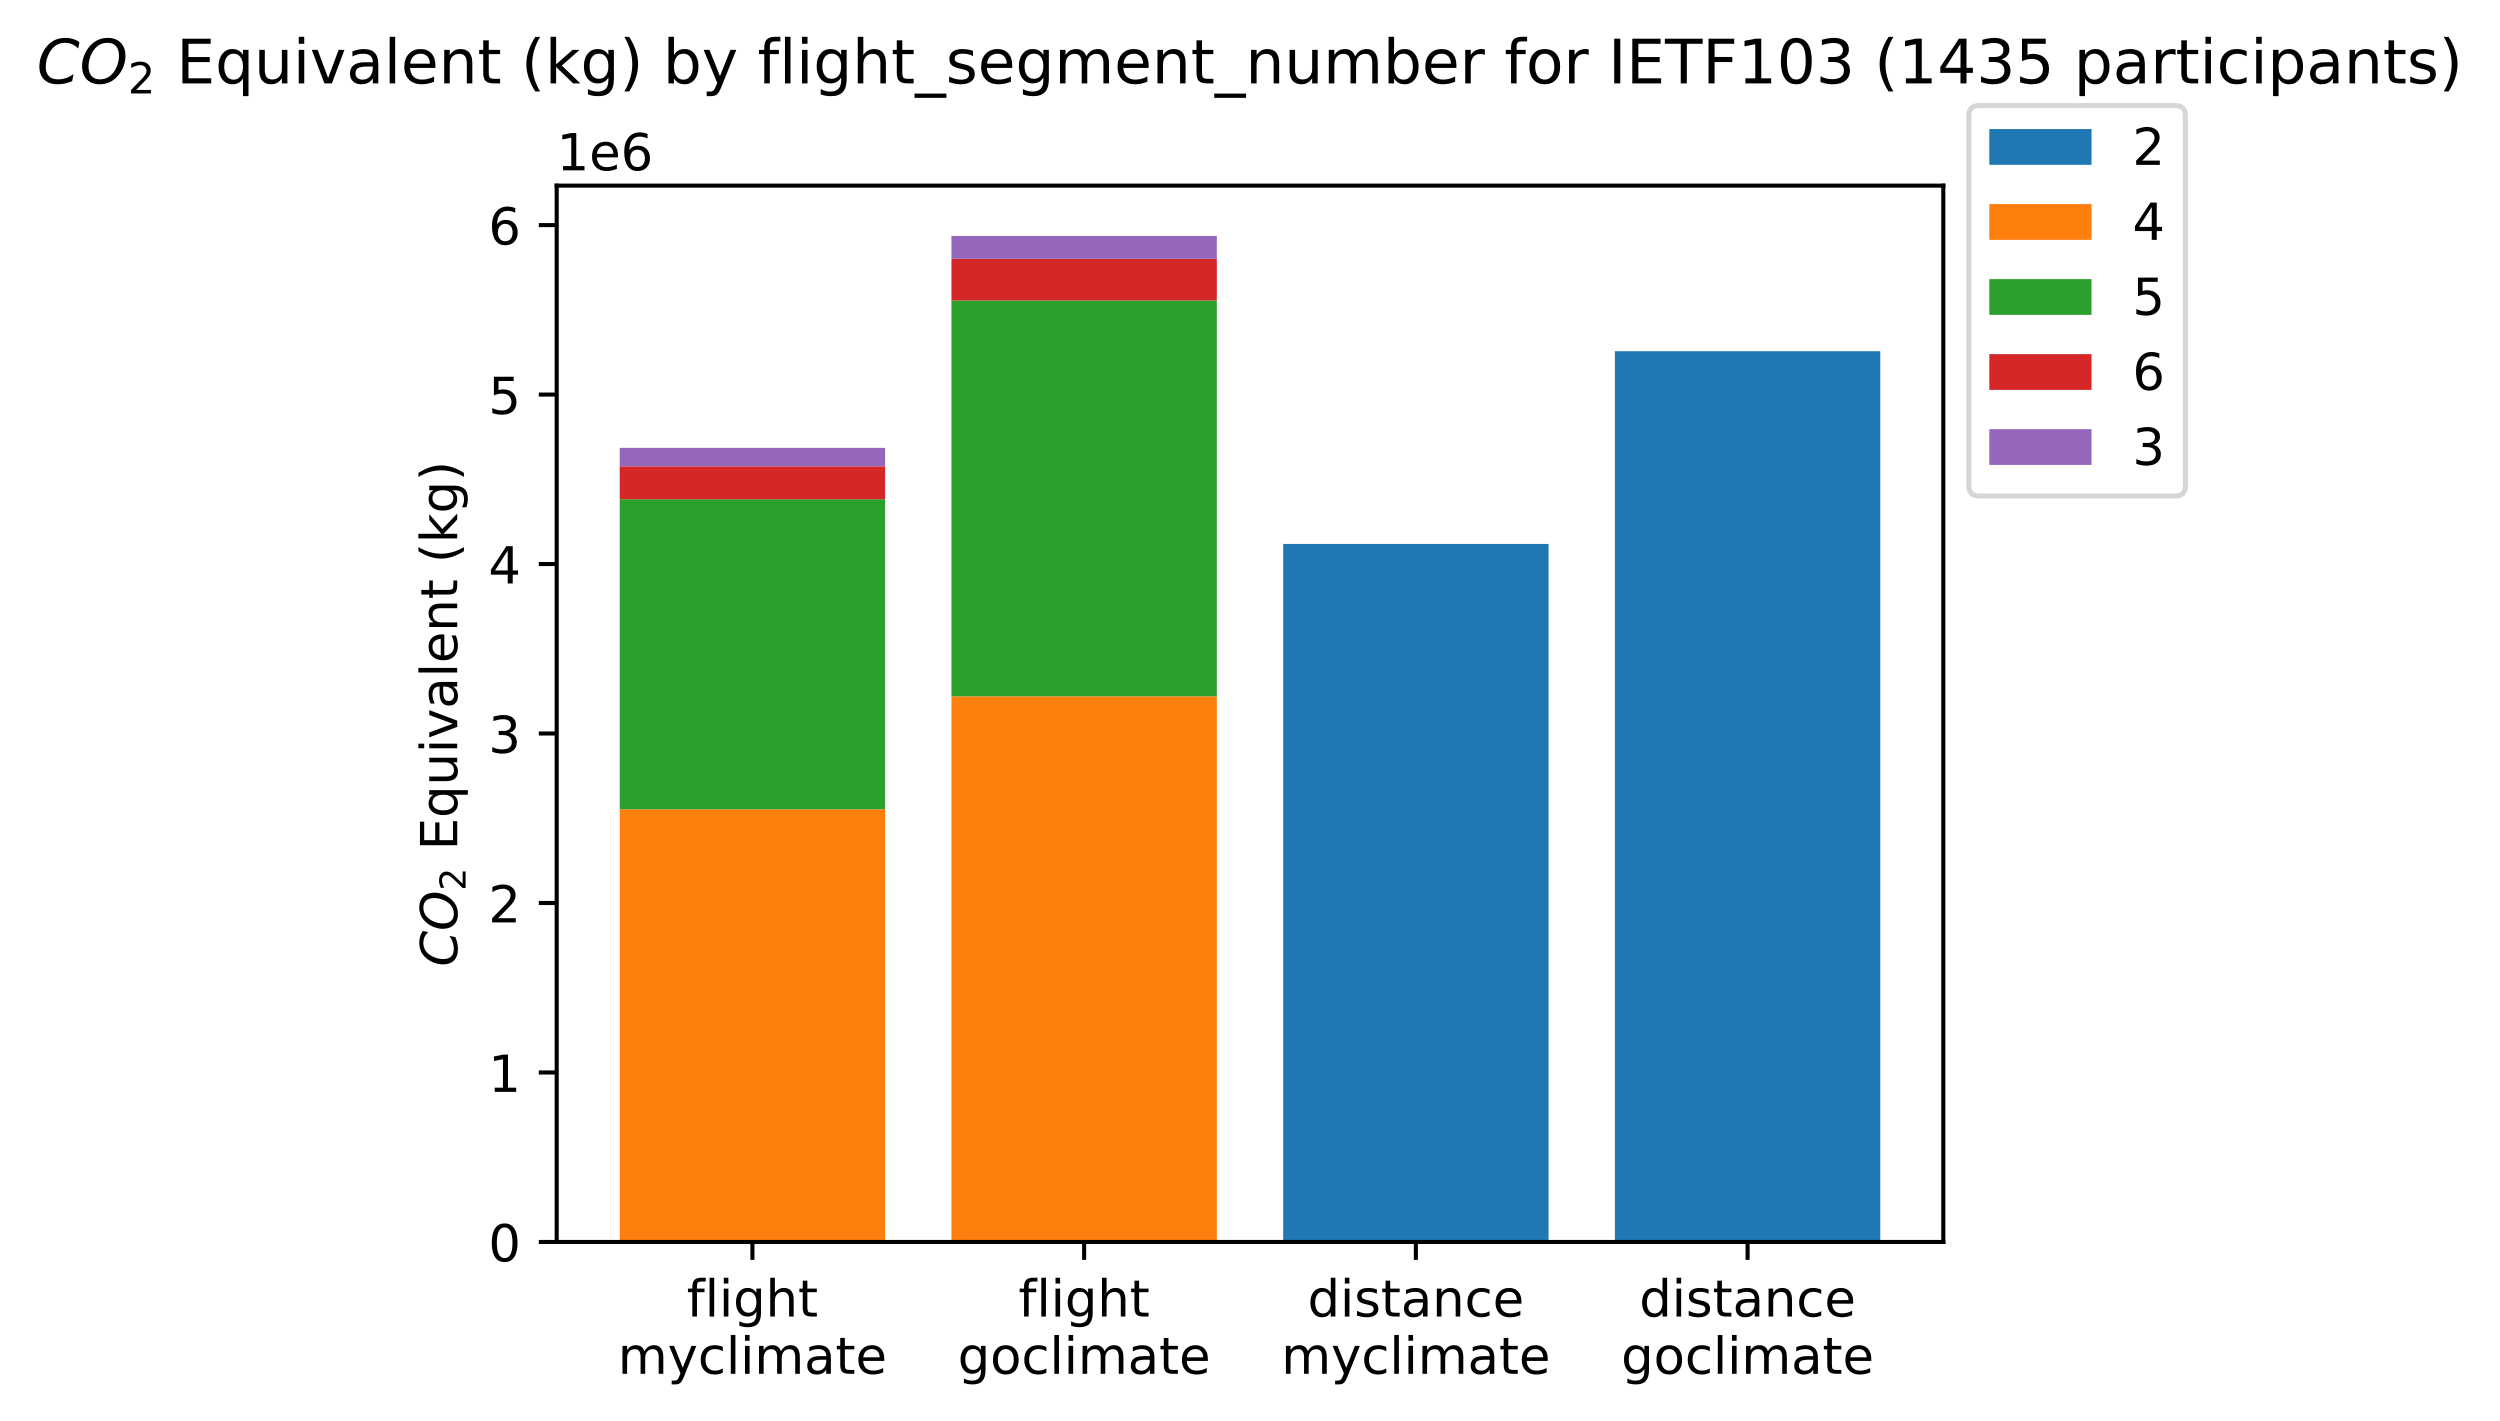 <?xml version="1.0" encoding="utf-8" standalone="no"?>
<!DOCTYPE svg PUBLIC "-//W3C//DTD SVG 1.1//EN"
  "http://www.w3.org/Graphics/SVG/1.1/DTD/svg11.dtd">
<!-- Created with matplotlib (https://matplotlib.org/) -->
<svg height="278.061pt" version="1.1" viewBox="0 0 489.12 278.061" width="489.12pt" xmlns="http://www.w3.org/2000/svg" xmlns:xlink="http://www.w3.org/1999/xlink">
 <defs>
  <style type="text/css">
*{stroke-linecap:butt;stroke-linejoin:round;}
  </style>
 </defs>
 <g id="figure_1">
  <g id="patch_1">
   <path d="M 0 278.061 
L 489.12 278.061 
L 489.12 0 
L 0 0 
z
" style="fill:#ffffff;"/>
  </g>
  <g id="axes_1">
   <g id="patch_2">
    <path d="M 108.916 242.985 
L 380.204 242.985 
L 380.204 36.32 
L 108.916 36.32 
z
" style="fill:#ffffff;"/>
   </g>
   <g id="patch_3">
    <path clip-path="url(#p08729dde93)" d="M 121.247 242.985 
L 173.168 242.985 
L 173.168 242.943 
L 121.247 242.943 
z
" style="fill:#1f77b4;"/>
   </g>
   <g id="patch_4">
    <path clip-path="url(#p08729dde93)" d="M 186.149 242.985 
L 238.07 242.985 
L 238.07 242.932 
L 186.149 242.932 
z
" style="fill:#1f77b4;"/>
   </g>
   <g id="patch_5">
    <path clip-path="url(#p08729dde93)" d="M 251.05 242.985 
L 302.971 242.985 
L 302.971 106.418 
L 251.05 106.418 
z
" style="fill:#1f77b4;"/>
   </g>
   <g id="patch_6">
    <path clip-path="url(#p08729dde93)" d="M 315.952 242.985 
L 367.873 242.985 
L 367.873 68.708 
L 315.952 68.708 
z
" style="fill:#1f77b4;"/>
   </g>
   <g id="patch_7">
    <path clip-path="url(#p08729dde93)" d="M 121.247 242.943 
L 173.168 242.943 
L 173.168 158.332 
L 121.247 158.332 
z
" style="fill:#ff7f0e;"/>
   </g>
   <g id="patch_8">
    <path clip-path="url(#p08729dde93)" d="M 186.149 242.932 
L 238.07 242.932 
L 238.07 136.24 
L 186.149 136.24 
z
" style="fill:#ff7f0e;"/>
   </g>
   <g id="patch_9">
    <path clip-path="url(#p08729dde93)" d="M 251.05 106.418 
L 302.971 106.418 
L 302.971 106.418 
L 251.05 106.418 
z
" style="fill:#ff7f0e;"/>
   </g>
   <g id="patch_10">
    <path clip-path="url(#p08729dde93)" d="M 315.952 68.708 
L 367.873 68.708 
L 367.873 68.708 
L 315.952 68.708 
z
" style="fill:#ff7f0e;"/>
   </g>
   <g id="patch_11">
    <path clip-path="url(#p08729dde93)" d="M 121.247 158.332 
L 173.168 158.332 
L 173.168 97.668 
L 121.247 97.668 
z
" style="fill:#2ca02c;"/>
   </g>
   <g id="patch_12">
    <path clip-path="url(#p08729dde93)" d="M 186.149 136.24 
L 238.07 136.24 
L 238.07 58.784 
L 186.149 58.784 
z
" style="fill:#2ca02c;"/>
   </g>
   <g id="patch_13">
    <path clip-path="url(#p08729dde93)" d="M 251.05 106.418 
L 302.971 106.418 
L 302.971 106.418 
L 251.05 106.418 
z
" style="fill:#2ca02c;"/>
   </g>
   <g id="patch_14">
    <path clip-path="url(#p08729dde93)" d="M 315.952 68.708 
L 367.873 68.708 
L 367.873 68.708 
L 315.952 68.708 
z
" style="fill:#2ca02c;"/>
   </g>
   <g id="patch_15">
    <path clip-path="url(#p08729dde93)" d="M 121.247 97.668 
L 173.168 97.668 
L 173.168 91.231 
L 121.247 91.231 
z
" style="fill:#d62728;"/>
   </g>
   <g id="patch_16">
    <path clip-path="url(#p08729dde93)" d="M 186.149 58.784 
L 238.07 58.784 
L 238.07 50.634 
L 186.149 50.634 
z
" style="fill:#d62728;"/>
   </g>
   <g id="patch_17">
    <path clip-path="url(#p08729dde93)" d="M 251.05 106.418 
L 302.971 106.418 
L 302.971 106.418 
L 251.05 106.418 
z
" style="fill:#d62728;"/>
   </g>
   <g id="patch_18">
    <path clip-path="url(#p08729dde93)" d="M 315.952 68.708 
L 367.873 68.708 
L 367.873 68.708 
L 315.952 68.708 
z
" style="fill:#d62728;"/>
   </g>
   <g id="patch_19">
    <path clip-path="url(#p08729dde93)" d="M 121.247 91.231 
L 173.168 91.231 
L 173.168 87.624 
L 121.247 87.624 
z
" style="fill:#9467bd;"/>
   </g>
   <g id="patch_20">
    <path clip-path="url(#p08729dde93)" d="M 186.149 50.634 
L 238.07 50.634 
L 238.07 46.161 
L 186.149 46.161 
z
" style="fill:#9467bd;"/>
   </g>
   <g id="patch_21">
    <path clip-path="url(#p08729dde93)" d="M 251.05 106.418 
L 302.971 106.418 
L 302.971 106.418 
L 251.05 106.418 
z
" style="fill:#9467bd;"/>
   </g>
   <g id="patch_22">
    <path clip-path="url(#p08729dde93)" d="M 315.952 68.708 
L 367.873 68.708 
L 367.873 68.708 
L 315.952 68.708 
z
" style="fill:#9467bd;"/>
   </g>
   <g id="matplotlib.axis_1">
    <g id="xtick_1">
     <g id="line2d_1">
      <defs>
       <path d="M 0 0 
L 0 3.5 
" id="mf7b61422b6" style="stroke:#000000;stroke-width:0.8;"/>
      </defs>
      <g>
       <use style="stroke:#000000;stroke-width:0.8;" x="147.208" xlink:href="#mf7b61422b6" y="242.985"/>
      </g>
     </g>
     <g id="text_1">
      <!-- flight -->
      <defs>
       <path d="M 37.109 75.984 
L 37.109 68.5 
L 28.516 68.5 
Q 23.688 68.5 21.797 66.547 
Q 19.922 64.594 19.922 59.516 
L 19.922 54.688 
L 34.719 54.688 
L 34.719 47.703 
L 19.922 47.703 
L 19.922 0 
L 10.891 0 
L 10.891 47.703 
L 2.297 47.703 
L 2.297 54.688 
L 10.891 54.688 
L 10.891 58.5 
Q 10.891 67.625 15.141 71.797 
Q 19.391 75.984 28.609 75.984 
z
" id="DejaVuSans-102"/>
       <path d="M 9.422 75.984 
L 18.406 75.984 
L 18.406 0 
L 9.422 0 
z
" id="DejaVuSans-108"/>
       <path d="M 9.422 54.688 
L 18.406 54.688 
L 18.406 0 
L 9.422 0 
z
M 9.422 75.984 
L 18.406 75.984 
L 18.406 64.594 
L 9.422 64.594 
z
" id="DejaVuSans-105"/>
       <path d="M 45.406 27.984 
Q 45.406 37.75 41.375 43.109 
Q 37.359 48.484 30.078 48.484 
Q 22.859 48.484 18.828 43.109 
Q 14.797 37.75 14.797 27.984 
Q 14.797 18.266 18.828 12.891 
Q 22.859 7.516 30.078 7.516 
Q 37.359 7.516 41.375 12.891 
Q 45.406 18.266 45.406 27.984 
z
M 54.391 6.781 
Q 54.391 -7.172 48.188 -13.984 
Q 42 -20.797 29.203 -20.797 
Q 24.469 -20.797 20.266 -20.094 
Q 16.062 -19.391 12.109 -17.922 
L 12.109 -9.188 
Q 16.062 -11.328 19.922 -12.344 
Q 23.781 -13.375 27.781 -13.375 
Q 36.625 -13.375 41.016 -8.766 
Q 45.406 -4.156 45.406 5.172 
L 45.406 9.625 
Q 42.625 4.781 38.281 2.391 
Q 33.938 0 27.875 0 
Q 17.828 0 11.672 7.656 
Q 5.516 15.328 5.516 27.984 
Q 5.516 40.672 11.672 48.328 
Q 17.828 56 27.875 56 
Q 33.938 56 38.281 53.609 
Q 42.625 51.219 45.406 46.391 
L 45.406 54.688 
L 54.391 54.688 
z
" id="DejaVuSans-103"/>
       <path d="M 54.891 33.016 
L 54.891 0 
L 45.906 0 
L 45.906 32.719 
Q 45.906 40.484 42.875 44.328 
Q 39.844 48.188 33.797 48.188 
Q 26.516 48.188 22.312 43.547 
Q 18.109 38.922 18.109 30.906 
L 18.109 0 
L 9.078 0 
L 9.078 75.984 
L 18.109 75.984 
L 18.109 46.188 
Q 21.344 51.125 25.703 53.562 
Q 30.078 56 35.797 56 
Q 45.219 56 50.047 50.172 
Q 54.891 44.344 54.891 33.016 
z
" id="DejaVuSans-104"/>
       <path d="M 18.312 70.219 
L 18.312 54.688 
L 36.812 54.688 
L 36.812 47.703 
L 18.312 47.703 
L 18.312 18.016 
Q 18.312 11.328 20.141 9.422 
Q 21.969 7.516 27.594 7.516 
L 36.812 7.516 
L 36.812 0 
L 27.594 0 
Q 17.188 0 13.234 3.875 
Q 9.281 7.766 9.281 18.016 
L 9.281 47.703 
L 2.688 47.703 
L 2.688 54.688 
L 9.281 54.688 
L 9.281 70.219 
z
" id="DejaVuSans-116"/>
      </defs>
      <g transform="translate(134.366 257.583)scale(0.1 -0.1)">
       <use xlink:href="#DejaVuSans-102"/>
       <use x="35.205" xlink:href="#DejaVuSans-108"/>
       <use x="62.988" xlink:href="#DejaVuSans-105"/>
       <use x="90.771" xlink:href="#DejaVuSans-103"/>
       <use x="154.248" xlink:href="#DejaVuSans-104"/>
       <use x="217.627" xlink:href="#DejaVuSans-116"/>
      </g>
      <!-- myclimate -->
      <defs>
       <path d="M 52 44.188 
Q 55.375 50.25 60.062 53.125 
Q 64.75 56 71.094 56 
Q 79.641 56 84.281 50.016 
Q 88.922 44.047 88.922 33.016 
L 88.922 0 
L 79.891 0 
L 79.891 32.719 
Q 79.891 40.578 77.094 44.375 
Q 74.312 48.188 68.609 48.188 
Q 61.625 48.188 57.562 43.547 
Q 53.516 38.922 53.516 30.906 
L 53.516 0 
L 44.484 0 
L 44.484 32.719 
Q 44.484 40.625 41.703 44.406 
Q 38.922 48.188 33.109 48.188 
Q 26.219 48.188 22.156 43.531 
Q 18.109 38.875 18.109 30.906 
L 18.109 0 
L 9.078 0 
L 9.078 54.688 
L 18.109 54.688 
L 18.109 46.188 
Q 21.188 51.219 25.484 53.609 
Q 29.781 56 35.688 56 
Q 41.656 56 45.828 52.969 
Q 50 49.953 52 44.188 
z
" id="DejaVuSans-109"/>
       <path d="M 32.172 -5.078 
Q 28.375 -14.844 24.75 -17.812 
Q 21.141 -20.797 15.094 -20.797 
L 7.906 -20.797 
L 7.906 -13.281 
L 13.188 -13.281 
Q 16.891 -13.281 18.938 -11.516 
Q 21 -9.766 23.484 -3.219 
L 25.094 0.875 
L 2.984 54.688 
L 12.5 54.688 
L 29.594 11.922 
L 46.688 54.688 
L 56.203 54.688 
z
" id="DejaVuSans-121"/>
       <path d="M 48.781 52.594 
L 48.781 44.188 
Q 44.969 46.297 41.141 47.344 
Q 37.312 48.391 33.406 48.391 
Q 24.656 48.391 19.812 42.844 
Q 14.984 37.312 14.984 27.297 
Q 14.984 17.281 19.812 11.734 
Q 24.656 6.203 33.406 6.203 
Q 37.312 6.203 41.141 7.25 
Q 44.969 8.297 48.781 10.406 
L 48.781 2.094 
Q 45.016 0.344 40.984 -0.531 
Q 36.969 -1.422 32.422 -1.422 
Q 20.062 -1.422 12.781 6.344 
Q 5.516 14.109 5.516 27.297 
Q 5.516 40.672 12.859 48.328 
Q 20.219 56 33.016 56 
Q 37.156 56 41.109 55.141 
Q 45.062 54.297 48.781 52.594 
z
" id="DejaVuSans-99"/>
       <path d="M 34.281 27.484 
Q 23.391 27.484 19.188 25 
Q 14.984 22.516 14.984 16.5 
Q 14.984 11.719 18.141 8.906 
Q 21.297 6.109 26.703 6.109 
Q 34.188 6.109 38.703 11.406 
Q 43.219 16.703 43.219 25.484 
L 43.219 27.484 
z
M 52.203 31.203 
L 52.203 0 
L 43.219 0 
L 43.219 8.297 
Q 40.141 3.328 35.547 0.953 
Q 30.953 -1.422 24.312 -1.422 
Q 15.922 -1.422 10.953 3.297 
Q 6 8.016 6 15.922 
Q 6 25.141 12.172 29.828 
Q 18.359 34.516 30.609 34.516 
L 43.219 34.516 
L 43.219 35.406 
Q 43.219 41.609 39.141 45 
Q 35.062 48.391 27.688 48.391 
Q 23 48.391 18.547 47.266 
Q 14.109 46.141 10.016 43.891 
L 10.016 52.203 
Q 14.938 54.109 19.578 55.047 
Q 24.219 56 28.609 56 
Q 40.484 56 46.344 49.844 
Q 52.203 43.703 52.203 31.203 
z
" id="DejaVuSans-97"/>
       <path d="M 56.203 29.594 
L 56.203 25.203 
L 14.891 25.203 
Q 15.484 15.922 20.484 11.062 
Q 25.484 6.203 34.422 6.203 
Q 39.594 6.203 44.453 7.469 
Q 49.312 8.734 54.109 11.281 
L 54.109 2.781 
Q 49.266 0.734 44.188 -0.344 
Q 39.109 -1.422 33.891 -1.422 
Q 20.797 -1.422 13.156 6.188 
Q 5.516 13.812 5.516 26.812 
Q 5.516 40.234 12.766 48.109 
Q 20.016 56 32.328 56 
Q 43.359 56 49.781 48.891 
Q 56.203 41.797 56.203 29.594 
z
M 47.219 32.234 
Q 47.125 39.594 43.094 43.984 
Q 39.062 48.391 32.422 48.391 
Q 24.906 48.391 20.391 44.141 
Q 15.875 39.891 15.188 32.172 
z
" id="DejaVuSans-101"/>
      </defs>
      <g transform="translate(120.88 268.781)scale(0.1 -0.1)">
       <use xlink:href="#DejaVuSans-109"/>
       <use x="97.412" xlink:href="#DejaVuSans-121"/>
       <use x="156.592" xlink:href="#DejaVuSans-99"/>
       <use x="211.572" xlink:href="#DejaVuSans-108"/>
       <use x="239.355" xlink:href="#DejaVuSans-105"/>
       <use x="267.139" xlink:href="#DejaVuSans-109"/>
       <use x="364.551" xlink:href="#DejaVuSans-97"/>
       <use x="425.83" xlink:href="#DejaVuSans-116"/>
       <use x="465.039" xlink:href="#DejaVuSans-101"/>
      </g>
     </g>
    </g>
    <g id="xtick_2">
     <g id="line2d_2">
      <g>
       <use style="stroke:#000000;stroke-width:0.8;" x="212.109" xlink:href="#mf7b61422b6" y="242.985"/>
      </g>
     </g>
     <g id="text_2">
      <!-- flight -->
      <g transform="translate(199.268 257.583)scale(0.1 -0.1)">
       <use xlink:href="#DejaVuSans-102"/>
       <use x="35.205" xlink:href="#DejaVuSans-108"/>
       <use x="62.988" xlink:href="#DejaVuSans-105"/>
       <use x="90.771" xlink:href="#DejaVuSans-103"/>
       <use x="154.248" xlink:href="#DejaVuSans-104"/>
       <use x="217.627" xlink:href="#DejaVuSans-116"/>
      </g>
      <!-- goclimate -->
      <defs>
       <path d="M 30.609 48.391 
Q 23.391 48.391 19.188 42.75 
Q 14.984 37.109 14.984 27.297 
Q 14.984 17.484 19.156 11.844 
Q 23.344 6.203 30.609 6.203 
Q 37.797 6.203 41.984 11.859 
Q 46.188 17.531 46.188 27.297 
Q 46.188 37.016 41.984 42.703 
Q 37.797 48.391 30.609 48.391 
z
M 30.609 56 
Q 42.328 56 49.016 48.375 
Q 55.719 40.766 55.719 27.297 
Q 55.719 13.875 49.016 6.219 
Q 42.328 -1.422 30.609 -1.422 
Q 18.844 -1.422 12.172 6.219 
Q 5.516 13.875 5.516 27.297 
Q 5.516 40.766 12.172 48.375 
Q 18.844 56 30.609 56 
z
" id="DejaVuSans-111"/>
      </defs>
      <g transform="translate(187.377 268.781)scale(0.1 -0.1)">
       <use xlink:href="#DejaVuSans-103"/>
       <use x="63.477" xlink:href="#DejaVuSans-111"/>
       <use x="124.658" xlink:href="#DejaVuSans-99"/>
       <use x="179.639" xlink:href="#DejaVuSans-108"/>
       <use x="207.422" xlink:href="#DejaVuSans-105"/>
       <use x="235.205" xlink:href="#DejaVuSans-109"/>
       <use x="332.617" xlink:href="#DejaVuSans-97"/>
       <use x="393.896" xlink:href="#DejaVuSans-116"/>
       <use x="433.105" xlink:href="#DejaVuSans-101"/>
      </g>
     </g>
    </g>
    <g id="xtick_3">
     <g id="line2d_3">
      <g>
       <use style="stroke:#000000;stroke-width:0.8;" x="277.011" xlink:href="#mf7b61422b6" y="242.985"/>
      </g>
     </g>
     <g id="text_3">
      <!-- distance -->
      <defs>
       <path d="M 45.406 46.391 
L 45.406 75.984 
L 54.391 75.984 
L 54.391 0 
L 45.406 0 
L 45.406 8.203 
Q 42.578 3.328 38.25 0.953 
Q 33.938 -1.422 27.875 -1.422 
Q 17.969 -1.422 11.734 6.484 
Q 5.516 14.406 5.516 27.297 
Q 5.516 40.188 11.734 48.094 
Q 17.969 56 27.875 56 
Q 33.938 56 38.25 53.625 
Q 42.578 51.266 45.406 46.391 
z
M 14.797 27.297 
Q 14.797 17.391 18.875 11.75 
Q 22.953 6.109 30.078 6.109 
Q 37.203 6.109 41.297 11.75 
Q 45.406 17.391 45.406 27.297 
Q 45.406 37.203 41.297 42.844 
Q 37.203 48.484 30.078 48.484 
Q 22.953 48.484 18.875 42.844 
Q 14.797 37.203 14.797 27.297 
z
" id="DejaVuSans-100"/>
       <path d="M 44.281 53.078 
L 44.281 44.578 
Q 40.484 46.531 36.375 47.5 
Q 32.281 48.484 27.875 48.484 
Q 21.188 48.484 17.844 46.438 
Q 14.5 44.391 14.5 40.281 
Q 14.5 37.156 16.891 35.375 
Q 19.281 33.594 26.516 31.984 
L 29.594 31.297 
Q 39.156 29.25 43.188 25.516 
Q 47.219 21.781 47.219 15.094 
Q 47.219 7.469 41.188 3.016 
Q 35.156 -1.422 24.609 -1.422 
Q 20.219 -1.422 15.453 -0.562 
Q 10.688 0.297 5.422 2 
L 5.422 11.281 
Q 10.406 8.688 15.234 7.391 
Q 20.062 6.109 24.812 6.109 
Q 31.156 6.109 34.562 8.281 
Q 37.984 10.453 37.984 14.406 
Q 37.984 18.062 35.516 20.016 
Q 33.062 21.969 24.703 23.781 
L 21.578 24.516 
Q 13.234 26.266 9.516 29.906 
Q 5.812 33.547 5.812 39.891 
Q 5.812 47.609 11.281 51.797 
Q 16.75 56 26.812 56 
Q 31.781 56 36.172 55.266 
Q 40.578 54.547 44.281 53.078 
z
" id="DejaVuSans-115"/>
       <path d="M 54.891 33.016 
L 54.891 0 
L 45.906 0 
L 45.906 32.719 
Q 45.906 40.484 42.875 44.328 
Q 39.844 48.188 33.797 48.188 
Q 26.516 48.188 22.312 43.547 
Q 18.109 38.922 18.109 30.906 
L 18.109 0 
L 9.078 0 
L 9.078 54.688 
L 18.109 54.688 
L 18.109 46.188 
Q 21.344 51.125 25.703 53.562 
Q 30.078 56 35.797 56 
Q 45.219 56 50.047 50.172 
Q 54.891 44.344 54.891 33.016 
z
" id="DejaVuSans-110"/>
      </defs>
      <g transform="translate(255.824 257.583)scale(0.1 -0.1)">
       <use xlink:href="#DejaVuSans-100"/>
       <use x="63.477" xlink:href="#DejaVuSans-105"/>
       <use x="91.26" xlink:href="#DejaVuSans-115"/>
       <use x="143.359" xlink:href="#DejaVuSans-116"/>
       <use x="182.568" xlink:href="#DejaVuSans-97"/>
       <use x="243.848" xlink:href="#DejaVuSans-110"/>
       <use x="307.227" xlink:href="#DejaVuSans-99"/>
       <use x="362.207" xlink:href="#DejaVuSans-101"/>
      </g>
      <!-- myclimate -->
      <g transform="translate(250.683 268.781)scale(0.1 -0.1)">
       <use xlink:href="#DejaVuSans-109"/>
       <use x="97.412" xlink:href="#DejaVuSans-121"/>
       <use x="156.592" xlink:href="#DejaVuSans-99"/>
       <use x="211.572" xlink:href="#DejaVuSans-108"/>
       <use x="239.355" xlink:href="#DejaVuSans-105"/>
       <use x="267.139" xlink:href="#DejaVuSans-109"/>
       <use x="364.551" xlink:href="#DejaVuSans-97"/>
       <use x="425.83" xlink:href="#DejaVuSans-116"/>
       <use x="465.039" xlink:href="#DejaVuSans-101"/>
      </g>
     </g>
    </g>
    <g id="xtick_4">
     <g id="line2d_4">
      <g>
       <use style="stroke:#000000;stroke-width:0.8;" x="341.912" xlink:href="#mf7b61422b6" y="242.985"/>
      </g>
     </g>
     <g id="text_4">
      <!-- distance -->
      <g transform="translate(320.726 257.583)scale(0.1 -0.1)">
       <use xlink:href="#DejaVuSans-100"/>
       <use x="63.477" xlink:href="#DejaVuSans-105"/>
       <use x="91.26" xlink:href="#DejaVuSans-115"/>
       <use x="143.359" xlink:href="#DejaVuSans-116"/>
       <use x="182.568" xlink:href="#DejaVuSans-97"/>
       <use x="243.848" xlink:href="#DejaVuSans-110"/>
       <use x="307.227" xlink:href="#DejaVuSans-99"/>
       <use x="362.207" xlink:href="#DejaVuSans-101"/>
      </g>
      <!-- goclimate -->
      <g transform="translate(317.18 268.781)scale(0.1 -0.1)">
       <use xlink:href="#DejaVuSans-103"/>
       <use x="63.477" xlink:href="#DejaVuSans-111"/>
       <use x="124.658" xlink:href="#DejaVuSans-99"/>
       <use x="179.639" xlink:href="#DejaVuSans-108"/>
       <use x="207.422" xlink:href="#DejaVuSans-105"/>
       <use x="235.205" xlink:href="#DejaVuSans-109"/>
       <use x="332.617" xlink:href="#DejaVuSans-97"/>
       <use x="393.896" xlink:href="#DejaVuSans-116"/>
       <use x="433.105" xlink:href="#DejaVuSans-101"/>
      </g>
     </g>
    </g>
   </g>
   <g id="matplotlib.axis_2">
    <g id="ytick_1">
     <g id="line2d_5">
      <defs>
       <path d="M 0 0 
L -3.5 0 
" id="m39261045b2" style="stroke:#000000;stroke-width:0.8;"/>
      </defs>
      <g>
       <use style="stroke:#000000;stroke-width:0.8;" x="108.916" xlink:href="#m39261045b2" y="242.985"/>
      </g>
     </g>
     <g id="text_5">
      <!-- 0 -->
      <defs>
       <path d="M 31.781 66.406 
Q 24.172 66.406 20.328 58.906 
Q 16.5 51.422 16.5 36.375 
Q 16.5 21.391 20.328 13.891 
Q 24.172 6.391 31.781 6.391 
Q 39.453 6.391 43.281 13.891 
Q 47.125 21.391 47.125 36.375 
Q 47.125 51.422 43.281 58.906 
Q 39.453 66.406 31.781 66.406 
z
M 31.781 74.219 
Q 44.047 74.219 50.516 64.516 
Q 56.984 54.828 56.984 36.375 
Q 56.984 17.969 50.516 8.266 
Q 44.047 -1.422 31.781 -1.422 
Q 19.531 -1.422 13.062 8.266 
Q 6.594 17.969 6.594 36.375 
Q 6.594 54.828 13.062 64.516 
Q 19.531 74.219 31.781 74.219 
z
" id="DejaVuSans-48"/>
      </defs>
      <g transform="translate(95.553 246.784)scale(0.1 -0.1)">
       <use xlink:href="#DejaVuSans-48"/>
      </g>
     </g>
    </g>
    <g id="ytick_2">
     <g id="line2d_6">
      <g>
       <use style="stroke:#000000;stroke-width:0.8;" x="108.916" xlink:href="#m39261045b2" y="209.827"/>
      </g>
     </g>
     <g id="text_6">
      <!-- 1 -->
      <defs>
       <path d="M 12.406 8.297 
L 28.516 8.297 
L 28.516 63.922 
L 10.984 60.406 
L 10.984 69.391 
L 28.422 72.906 
L 38.281 72.906 
L 38.281 8.297 
L 54.391 8.297 
L 54.391 0 
L 12.406 0 
z
" id="DejaVuSans-49"/>
      </defs>
      <g transform="translate(95.553 213.626)scale(0.1 -0.1)">
       <use xlink:href="#DejaVuSans-49"/>
      </g>
     </g>
    </g>
    <g id="ytick_3">
     <g id="line2d_7">
      <g>
       <use style="stroke:#000000;stroke-width:0.8;" x="108.916" xlink:href="#m39261045b2" y="176.67"/>
      </g>
     </g>
     <g id="text_7">
      <!-- 2 -->
      <defs>
       <path d="M 19.188 8.297 
L 53.609 8.297 
L 53.609 0 
L 7.328 0 
L 7.328 8.297 
Q 12.938 14.109 22.625 23.891 
Q 32.328 33.688 34.812 36.531 
Q 39.547 41.844 41.422 45.531 
Q 43.312 49.219 43.312 52.781 
Q 43.312 58.594 39.234 62.25 
Q 35.156 65.922 28.609 65.922 
Q 23.969 65.922 18.812 64.312 
Q 13.672 62.703 7.812 59.422 
L 7.812 69.391 
Q 13.766 71.781 18.938 73 
Q 24.125 74.219 28.422 74.219 
Q 39.75 74.219 46.484 68.547 
Q 53.219 62.891 53.219 53.422 
Q 53.219 48.922 51.531 44.891 
Q 49.859 40.875 45.406 35.406 
Q 44.188 33.984 37.641 27.219 
Q 31.109 20.453 19.188 8.297 
z
" id="DejaVuSans-50"/>
      </defs>
      <g transform="translate(95.553 180.469)scale(0.1 -0.1)">
       <use xlink:href="#DejaVuSans-50"/>
      </g>
     </g>
    </g>
    <g id="ytick_4">
     <g id="line2d_8">
      <g>
       <use style="stroke:#000000;stroke-width:0.8;" x="108.916" xlink:href="#m39261045b2" y="143.512"/>
      </g>
     </g>
     <g id="text_8">
      <!-- 3 -->
      <defs>
       <path d="M 40.578 39.312 
Q 47.656 37.797 51.625 33 
Q 55.609 28.219 55.609 21.188 
Q 55.609 10.406 48.188 4.484 
Q 40.766 -1.422 27.094 -1.422 
Q 22.516 -1.422 17.656 -0.516 
Q 12.797 0.391 7.625 2.203 
L 7.625 11.719 
Q 11.719 9.328 16.594 8.109 
Q 21.484 6.891 26.812 6.891 
Q 36.078 6.891 40.938 10.547 
Q 45.797 14.203 45.797 21.188 
Q 45.797 27.641 41.281 31.266 
Q 36.766 34.906 28.719 34.906 
L 20.219 34.906 
L 20.219 43.016 
L 29.109 43.016 
Q 36.375 43.016 40.234 45.922 
Q 44.094 48.828 44.094 54.297 
Q 44.094 59.906 40.109 62.906 
Q 36.141 65.922 28.719 65.922 
Q 24.656 65.922 20.016 65.031 
Q 15.375 64.156 9.812 62.312 
L 9.812 71.094 
Q 15.438 72.656 20.344 73.438 
Q 25.25 74.219 29.594 74.219 
Q 40.828 74.219 47.359 69.109 
Q 53.906 64.016 53.906 55.328 
Q 53.906 49.266 50.438 45.094 
Q 46.969 40.922 40.578 39.312 
z
" id="DejaVuSans-51"/>
      </defs>
      <g transform="translate(95.553 147.311)scale(0.1 -0.1)">
       <use xlink:href="#DejaVuSans-51"/>
      </g>
     </g>
    </g>
    <g id="ytick_5">
     <g id="line2d_9">
      <g>
       <use style="stroke:#000000;stroke-width:0.8;" x="108.916" xlink:href="#m39261045b2" y="110.354"/>
      </g>
     </g>
     <g id="text_9">
      <!-- 4 -->
      <defs>
       <path d="M 37.797 64.312 
L 12.891 25.391 
L 37.797 25.391 
z
M 35.203 72.906 
L 47.609 72.906 
L 47.609 25.391 
L 58.016 25.391 
L 58.016 17.188 
L 47.609 17.188 
L 47.609 0 
L 37.797 0 
L 37.797 17.188 
L 4.891 17.188 
L 4.891 26.703 
z
" id="DejaVuSans-52"/>
      </defs>
      <g transform="translate(95.553 114.154)scale(0.1 -0.1)">
       <use xlink:href="#DejaVuSans-52"/>
      </g>
     </g>
    </g>
    <g id="ytick_6">
     <g id="line2d_10">
      <g>
       <use style="stroke:#000000;stroke-width:0.8;" x="108.916" xlink:href="#m39261045b2" y="77.197"/>
      </g>
     </g>
     <g id="text_10">
      <!-- 5 -->
      <defs>
       <path d="M 10.797 72.906 
L 49.516 72.906 
L 49.516 64.594 
L 19.828 64.594 
L 19.828 46.734 
Q 21.969 47.469 24.109 47.828 
Q 26.266 48.188 28.422 48.188 
Q 40.625 48.188 47.75 41.5 
Q 54.891 34.812 54.891 23.391 
Q 54.891 11.625 47.562 5.094 
Q 40.234 -1.422 26.906 -1.422 
Q 22.312 -1.422 17.547 -0.641 
Q 12.797 0.141 7.719 1.703 
L 7.719 11.625 
Q 12.109 9.234 16.797 8.062 
Q 21.484 6.891 26.703 6.891 
Q 35.156 6.891 40.078 11.328 
Q 45.016 15.766 45.016 23.391 
Q 45.016 31 40.078 35.438 
Q 35.156 39.891 26.703 39.891 
Q 22.75 39.891 18.812 39.016 
Q 14.891 38.141 10.797 36.281 
z
" id="DejaVuSans-53"/>
      </defs>
      <g transform="translate(95.553 80.996)scale(0.1 -0.1)">
       <use xlink:href="#DejaVuSans-53"/>
      </g>
     </g>
    </g>
    <g id="ytick_7">
     <g id="line2d_11">
      <g>
       <use style="stroke:#000000;stroke-width:0.8;" x="108.916" xlink:href="#m39261045b2" y="44.039"/>
      </g>
     </g>
     <g id="text_11">
      <!-- 6 -->
      <defs>
       <path d="M 33.016 40.375 
Q 26.375 40.375 22.484 35.828 
Q 18.609 31.297 18.609 23.391 
Q 18.609 15.531 22.484 10.953 
Q 26.375 6.391 33.016 6.391 
Q 39.656 6.391 43.531 10.953 
Q 47.406 15.531 47.406 23.391 
Q 47.406 31.297 43.531 35.828 
Q 39.656 40.375 33.016 40.375 
z
M 52.594 71.297 
L 52.594 62.312 
Q 48.875 64.062 45.094 64.984 
Q 41.312 65.922 37.594 65.922 
Q 27.828 65.922 22.672 59.328 
Q 17.531 52.734 16.797 39.406 
Q 19.672 43.656 24.016 45.922 
Q 28.375 48.188 33.594 48.188 
Q 44.578 48.188 50.953 41.516 
Q 57.328 34.859 57.328 23.391 
Q 57.328 12.156 50.688 5.359 
Q 44.047 -1.422 33.016 -1.422 
Q 20.359 -1.422 13.672 8.266 
Q 6.984 17.969 6.984 36.375 
Q 6.984 53.656 15.188 63.938 
Q 23.391 74.219 37.203 74.219 
Q 40.922 74.219 44.703 73.484 
Q 48.484 72.75 52.594 71.297 
z
" id="DejaVuSans-54"/>
      </defs>
      <g transform="translate(95.553 47.838)scale(0.1 -0.1)">
       <use xlink:href="#DejaVuSans-54"/>
      </g>
     </g>
    </g>
    <g id="text_12">
     <!-- $CO_2$ Equivalent (kg) -->
     <defs>
      <path d="M 69.484 67.281 
L 67.484 56.891 
Q 62.797 61.625 57.547 63.922 
Q 52.297 66.219 46.188 66.219 
Q 37.844 66.219 31.516 62.203 
Q 25.203 58.203 20.609 50 
Q 17.672 44.734 16.125 38.844 
Q 14.594 32.953 14.594 27 
Q 14.594 17.047 19.75 11.812 
Q 24.906 6.594 34.719 6.594 
Q 41.5 6.594 47.75 8.766 
Q 54 10.938 59.906 15.281 
L 57.625 3.609 
Q 51.812 1.125 45.875 -0.141 
Q 39.938 -1.422 33.984 -1.422 
Q 19.969 -1.422 12.078 6.188 
Q 4.203 13.812 4.203 27.391 
Q 4.203 36.078 7.203 44.469 
Q 10.203 52.875 15.828 59.812 
Q 21.781 67.188 29.422 70.703 
Q 37.062 74.219 47.219 74.219 
Q 53.469 74.219 59.062 72.484 
Q 64.656 70.75 69.484 67.281 
z
" id="DejaVuSans-Oblique-67"/>
      <path d="M 45.609 66.219 
Q 37.5 66.219 31.297 62.281 
Q 25.094 58.344 20.516 50.297 
Q 17.578 45.172 16.031 39.406 
Q 14.5 33.641 14.5 27.781 
Q 14.5 17.625 19.359 12.109 
Q 24.219 6.594 33.109 6.594 
Q 41.109 6.594 47.375 10.562 
Q 53.656 14.547 58.109 22.406 
Q 61.078 27.688 62.641 33.469 
Q 64.203 39.266 64.203 45.016 
Q 64.203 55.125 59.312 60.672 
Q 54.438 66.219 45.609 66.219 
z
M 32.812 -1.422 
Q 19.391 -1.422 11.688 6.531 
Q 4 14.5 4 28.328 
Q 4 36.234 7 44.484 
Q 10.016 52.734 15.281 59.188 
Q 21.484 66.75 29.094 70.484 
Q 36.719 74.219 45.906 74.219 
Q 59.281 74.219 66.984 66.328 
Q 74.703 58.453 74.703 44.828 
Q 74.703 36.422 71.766 28.312 
Q 68.844 20.219 63.375 13.625 
Q 57.125 6 49.578 2.281 
Q 42.047 -1.422 32.812 -1.422 
z
" id="DejaVuSans-Oblique-79"/>
      <path id="DejaVuSans-32"/>
      <path d="M 9.812 72.906 
L 55.906 72.906 
L 55.906 64.594 
L 19.672 64.594 
L 19.672 43.016 
L 54.391 43.016 
L 54.391 34.719 
L 19.672 34.719 
L 19.672 8.297 
L 56.781 8.297 
L 56.781 0 
L 9.812 0 
z
" id="DejaVuSans-69"/>
      <path d="M 14.797 27.297 
Q 14.797 17.391 18.875 11.75 
Q 22.953 6.109 30.078 6.109 
Q 37.203 6.109 41.297 11.75 
Q 45.406 17.391 45.406 27.297 
Q 45.406 37.203 41.297 42.844 
Q 37.203 48.484 30.078 48.484 
Q 22.953 48.484 18.875 42.844 
Q 14.797 37.203 14.797 27.297 
z
M 45.406 8.203 
Q 42.578 3.328 38.25 0.953 
Q 33.938 -1.422 27.875 -1.422 
Q 17.969 -1.422 11.734 6.484 
Q 5.516 14.406 5.516 27.297 
Q 5.516 40.188 11.734 48.094 
Q 17.969 56 27.875 56 
Q 33.938 56 38.25 53.625 
Q 42.578 51.266 45.406 46.391 
L 45.406 54.688 
L 54.391 54.688 
L 54.391 -20.797 
L 45.406 -20.797 
z
" id="DejaVuSans-113"/>
      <path d="M 8.5 21.578 
L 8.5 54.688 
L 17.484 54.688 
L 17.484 21.922 
Q 17.484 14.156 20.5 10.266 
Q 23.531 6.391 29.594 6.391 
Q 36.859 6.391 41.078 11.031 
Q 45.312 15.672 45.312 23.688 
L 45.312 54.688 
L 54.297 54.688 
L 54.297 0 
L 45.312 0 
L 45.312 8.406 
Q 42.047 3.422 37.719 1 
Q 33.406 -1.422 27.688 -1.422 
Q 18.266 -1.422 13.375 4.438 
Q 8.5 10.297 8.5 21.578 
z
M 31.109 56 
z
" id="DejaVuSans-117"/>
      <path d="M 2.984 54.688 
L 12.5 54.688 
L 29.594 8.797 
L 46.688 54.688 
L 56.203 54.688 
L 35.688 0 
L 23.484 0 
z
" id="DejaVuSans-118"/>
      <path d="M 31 75.875 
Q 24.469 64.656 21.281 53.656 
Q 18.109 42.672 18.109 31.391 
Q 18.109 20.125 21.312 9.062 
Q 24.516 -2 31 -13.188 
L 23.188 -13.188 
Q 15.875 -1.703 12.234 9.375 
Q 8.594 20.453 8.594 31.391 
Q 8.594 42.281 12.203 53.312 
Q 15.828 64.359 23.188 75.875 
z
" id="DejaVuSans-40"/>
      <path d="M 9.078 75.984 
L 18.109 75.984 
L 18.109 31.109 
L 44.922 54.688 
L 56.391 54.688 
L 27.391 29.109 
L 57.625 0 
L 45.906 0 
L 18.109 26.703 
L 18.109 0 
L 9.078 0 
z
" id="DejaVuSans-107"/>
      <path d="M 8.016 75.875 
L 15.828 75.875 
Q 23.141 64.359 26.781 53.312 
Q 30.422 42.281 30.422 31.391 
Q 30.422 20.453 26.781 9.375 
Q 23.141 -1.703 15.828 -13.188 
L 8.016 -13.188 
Q 14.5 -2 17.703 9.062 
Q 20.906 20.125 20.906 31.391 
Q 20.906 42.672 17.703 53.656 
Q 14.5 64.656 8.016 75.875 
z
" id="DejaVuSans-41"/>
     </defs>
     <g transform="translate(89.453 189.102)rotate(-90)scale(0.1 -0.1)">
      <use transform="translate(0 0.016)" xlink:href="#DejaVuSans-Oblique-67"/>
      <use transform="translate(69.824 0.016)" xlink:href="#DejaVuSans-Oblique-79"/>
      <use transform="translate(148.535 -16.391)scale(0.7)" xlink:href="#DejaVuSans-50"/>
      <use transform="translate(195.806 0.016)" xlink:href="#DejaVuSans-32"/>
      <use transform="translate(227.593 0.016)" xlink:href="#DejaVuSans-69"/>
      <use transform="translate(290.776 0.016)" xlink:href="#DejaVuSans-113"/>
      <use transform="translate(354.253 0.016)" xlink:href="#DejaVuSans-117"/>
      <use transform="translate(417.632 0.016)" xlink:href="#DejaVuSans-105"/>
      <use transform="translate(445.415 0.016)" xlink:href="#DejaVuSans-118"/>
      <use transform="translate(504.595 0.016)" xlink:href="#DejaVuSans-97"/>
      <use transform="translate(565.874 0.016)" xlink:href="#DejaVuSans-108"/>
      <use transform="translate(593.657 0.016)" xlink:href="#DejaVuSans-101"/>
      <use transform="translate(655.181 0.016)" xlink:href="#DejaVuSans-110"/>
      <use transform="translate(718.56 0.016)" xlink:href="#DejaVuSans-116"/>
      <use transform="translate(757.769 0.016)" xlink:href="#DejaVuSans-32"/>
      <use transform="translate(789.556 0.016)" xlink:href="#DejaVuSans-40"/>
      <use transform="translate(828.569 0.016)" xlink:href="#DejaVuSans-107"/>
      <use transform="translate(886.479 0.016)" xlink:href="#DejaVuSans-103"/>
      <use transform="translate(949.956 0.016)" xlink:href="#DejaVuSans-41"/>
     </g>
    </g>
    <g id="text_13">
     <!-- 1e6 -->
     <g transform="translate(108.916 33.32)scale(0.1 -0.1)">
      <use xlink:href="#DejaVuSans-49"/>
      <use x="63.623" xlink:href="#DejaVuSans-101"/>
      <use x="125.146" xlink:href="#DejaVuSans-54"/>
     </g>
    </g>
   </g>
   <g id="patch_23">
    <path d="M 108.916 242.985 
L 108.916 36.32 
" style="fill:none;stroke:#000000;stroke-linecap:square;stroke-linejoin:miter;stroke-width:0.8;"/>
   </g>
   <g id="patch_24">
    <path d="M 380.204 242.985 
L 380.204 36.32 
" style="fill:none;stroke:#000000;stroke-linecap:square;stroke-linejoin:miter;stroke-width:0.8;"/>
   </g>
   <g id="patch_25">
    <path d="M 108.916 242.985 
L 380.204 242.985 
" style="fill:none;stroke:#000000;stroke-linecap:square;stroke-linejoin:miter;stroke-width:0.8;"/>
   </g>
   <g id="patch_26">
    <path d="M 108.916 36.32 
L 380.204 36.32 
" style="fill:none;stroke:#000000;stroke-linecap:square;stroke-linejoin:miter;stroke-width:0.8;"/>
   </g>
   <g id="text_14">
    <!-- $CO_2$ Equivalent (kg) by flight_segment_number for IETF103 (1435 participants) -->
    <defs>
     <path d="M 48.688 27.297 
Q 48.688 37.203 44.609 42.844 
Q 40.531 48.484 33.406 48.484 
Q 26.266 48.484 22.188 42.844 
Q 18.109 37.203 18.109 27.297 
Q 18.109 17.391 22.188 11.75 
Q 26.266 6.109 33.406 6.109 
Q 40.531 6.109 44.609 11.75 
Q 48.688 17.391 48.688 27.297 
z
M 18.109 46.391 
Q 20.953 51.266 25.266 53.625 
Q 29.594 56 35.594 56 
Q 45.562 56 51.781 48.094 
Q 58.016 40.188 58.016 27.297 
Q 58.016 14.406 51.781 6.484 
Q 45.562 -1.422 35.594 -1.422 
Q 29.594 -1.422 25.266 0.953 
Q 20.953 3.328 18.109 8.203 
L 18.109 0 
L 9.078 0 
L 9.078 75.984 
L 18.109 75.984 
z
" id="DejaVuSans-98"/>
     <path d="M 50.984 -16.609 
L 50.984 -23.578 
L -0.984 -23.578 
L -0.984 -16.609 
z
" id="DejaVuSans-95"/>
     <path d="M 41.109 46.297 
Q 39.594 47.172 37.812 47.578 
Q 36.031 48 33.891 48 
Q 26.266 48 22.188 43.047 
Q 18.109 38.094 18.109 28.812 
L 18.109 0 
L 9.078 0 
L 9.078 54.688 
L 18.109 54.688 
L 18.109 46.188 
Q 20.953 51.172 25.484 53.578 
Q 30.031 56 36.531 56 
Q 37.453 56 38.578 55.875 
Q 39.703 55.766 41.062 55.516 
z
" id="DejaVuSans-114"/>
     <path d="M 9.812 72.906 
L 19.672 72.906 
L 19.672 0 
L 9.812 0 
z
" id="DejaVuSans-73"/>
     <path d="M -0.297 72.906 
L 61.375 72.906 
L 61.375 64.594 
L 35.5 64.594 
L 35.5 0 
L 25.594 0 
L 25.594 64.594 
L -0.297 64.594 
z
" id="DejaVuSans-84"/>
     <path d="M 9.812 72.906 
L 51.703 72.906 
L 51.703 64.594 
L 19.672 64.594 
L 19.672 43.109 
L 48.578 43.109 
L 48.578 34.812 
L 19.672 34.812 
L 19.672 0 
L 9.812 0 
z
" id="DejaVuSans-70"/>
     <path d="M 18.109 8.203 
L 18.109 -20.797 
L 9.078 -20.797 
L 9.078 54.688 
L 18.109 54.688 
L 18.109 46.391 
Q 20.953 51.266 25.266 53.625 
Q 29.594 56 35.594 56 
Q 45.562 56 51.781 48.094 
Q 58.016 40.188 58.016 27.297 
Q 58.016 14.406 51.781 6.484 
Q 45.562 -1.422 35.594 -1.422 
Q 29.594 -1.422 25.266 0.953 
Q 20.953 3.328 18.109 8.203 
z
M 48.688 27.297 
Q 48.688 37.203 44.609 42.844 
Q 40.531 48.484 33.406 48.484 
Q 26.266 48.484 22.188 42.844 
Q 18.109 37.203 18.109 27.297 
Q 18.109 17.391 22.188 11.75 
Q 26.266 6.109 33.406 6.109 
Q 40.531 6.109 44.609 11.75 
Q 48.688 17.391 48.688 27.297 
z
" id="DejaVuSans-112"/>
    </defs>
    <g transform="translate(7.2 16.32)scale(0.12 -0.12)">
     <use transform="translate(0 0.016)" xlink:href="#DejaVuSans-Oblique-67"/>
     <use transform="translate(69.824 0.016)" xlink:href="#DejaVuSans-Oblique-79"/>
     <use transform="translate(148.535 -16.391)scale(0.7)" xlink:href="#DejaVuSans-50"/>
     <use transform="translate(195.806 0.016)" xlink:href="#DejaVuSans-32"/>
     <use transform="translate(227.593 0.016)" xlink:href="#DejaVuSans-69"/>
     <use transform="translate(290.776 0.016)" xlink:href="#DejaVuSans-113"/>
     <use transform="translate(354.253 0.016)" xlink:href="#DejaVuSans-117"/>
     <use transform="translate(417.632 0.016)" xlink:href="#DejaVuSans-105"/>
     <use transform="translate(445.415 0.016)" xlink:href="#DejaVuSans-118"/>
     <use transform="translate(504.595 0.016)" xlink:href="#DejaVuSans-97"/>
     <use transform="translate(565.874 0.016)" xlink:href="#DejaVuSans-108"/>
     <use transform="translate(593.657 0.016)" xlink:href="#DejaVuSans-101"/>
     <use transform="translate(655.181 0.016)" xlink:href="#DejaVuSans-110"/>
     <use transform="translate(718.56 0.016)" xlink:href="#DejaVuSans-116"/>
     <use transform="translate(757.769 0.016)" xlink:href="#DejaVuSans-32"/>
     <use transform="translate(789.556 0.016)" xlink:href="#DejaVuSans-40"/>
     <use transform="translate(828.569 0.016)" xlink:href="#DejaVuSans-107"/>
     <use transform="translate(886.479 0.016)" xlink:href="#DejaVuSans-103"/>
     <use transform="translate(949.956 0.016)" xlink:href="#DejaVuSans-41"/>
     <use transform="translate(988.97 0.016)" xlink:href="#DejaVuSans-32"/>
     <use transform="translate(1020.757 0.016)" xlink:href="#DejaVuSans-98"/>
     <use transform="translate(1084.233 0.016)" xlink:href="#DejaVuSans-121"/>
     <use transform="translate(1143.413 0.016)" xlink:href="#DejaVuSans-32"/>
     <use transform="translate(1175.2 0.016)" xlink:href="#DejaVuSans-102"/>
     <use transform="translate(1210.405 0.016)" xlink:href="#DejaVuSans-108"/>
     <use transform="translate(1238.188 0.016)" xlink:href="#DejaVuSans-105"/>
     <use transform="translate(1265.972 0.016)" xlink:href="#DejaVuSans-103"/>
     <use transform="translate(1329.448 0.016)" xlink:href="#DejaVuSans-104"/>
     <use transform="translate(1392.827 0.016)" xlink:href="#DejaVuSans-116"/>
     <use transform="translate(1432.036 0.016)" xlink:href="#DejaVuSans-95"/>
     <use transform="translate(1482.036 0.016)" xlink:href="#DejaVuSans-115"/>
     <use transform="translate(1534.136 0.016)" xlink:href="#DejaVuSans-101"/>
     <use transform="translate(1595.659 0.016)" xlink:href="#DejaVuSans-103"/>
     <use transform="translate(1659.136 0.016)" xlink:href="#DejaVuSans-109"/>
     <use transform="translate(1756.548 0.016)" xlink:href="#DejaVuSans-101"/>
     <use transform="translate(1818.071 0.016)" xlink:href="#DejaVuSans-110"/>
     <use transform="translate(1881.45 0.016)" xlink:href="#DejaVuSans-116"/>
     <use transform="translate(1920.659 0.016)" xlink:href="#DejaVuSans-95"/>
     <use transform="translate(1970.659 0.016)" xlink:href="#DejaVuSans-110"/>
     <use transform="translate(2034.038 0.016)" xlink:href="#DejaVuSans-117"/>
     <use transform="translate(2097.417 0.016)" xlink:href="#DejaVuSans-109"/>
     <use transform="translate(2194.829 0.016)" xlink:href="#DejaVuSans-98"/>
     <use transform="translate(2258.306 0.016)" xlink:href="#DejaVuSans-101"/>
     <use transform="translate(2319.829 0.016)" xlink:href="#DejaVuSans-114"/>
     <use transform="translate(2360.942 0.016)" xlink:href="#DejaVuSans-32"/>
     <use transform="translate(2392.729 0.016)" xlink:href="#DejaVuSans-102"/>
     <use transform="translate(2427.935 0.016)" xlink:href="#DejaVuSans-111"/>
     <use transform="translate(2489.116 0.016)" xlink:href="#DejaVuSans-114"/>
     <use transform="translate(2530.229 0.016)" xlink:href="#DejaVuSans-32"/>
     <use transform="translate(2562.017 0.016)" xlink:href="#DejaVuSans-73"/>
     <use transform="translate(2591.509 0.016)" xlink:href="#DejaVuSans-69"/>
     <use transform="translate(2654.692 0.016)" xlink:href="#DejaVuSans-84"/>
     <use transform="translate(2715.776 0.016)" xlink:href="#DejaVuSans-70"/>
     <use transform="translate(2773.296 0.016)" xlink:href="#DejaVuSans-49"/>
     <use transform="translate(2836.919 0.016)" xlink:href="#DejaVuSans-48"/>
     <use transform="translate(2900.542 0.016)" xlink:href="#DejaVuSans-51"/>
     <use transform="translate(2964.165 0.016)" xlink:href="#DejaVuSans-32"/>
     <use transform="translate(2995.952 0.016)" xlink:href="#DejaVuSans-40"/>
     <use transform="translate(3034.966 0.016)" xlink:href="#DejaVuSans-49"/>
     <use transform="translate(3098.589 0.016)" xlink:href="#DejaVuSans-52"/>
     <use transform="translate(3162.212 0.016)" xlink:href="#DejaVuSans-51"/>
     <use transform="translate(3225.835 0.016)" xlink:href="#DejaVuSans-53"/>
     <use transform="translate(3289.458 0.016)" xlink:href="#DejaVuSans-32"/>
     <use transform="translate(3321.245 0.016)" xlink:href="#DejaVuSans-112"/>
     <use transform="translate(3384.722 0.016)" xlink:href="#DejaVuSans-97"/>
     <use transform="translate(3446.001 0.016)" xlink:href="#DejaVuSans-114"/>
     <use transform="translate(3487.114 0.016)" xlink:href="#DejaVuSans-116"/>
     <use transform="translate(3526.323 0.016)" xlink:href="#DejaVuSans-105"/>
     <use transform="translate(3554.106 0.016)" xlink:href="#DejaVuSans-99"/>
     <use transform="translate(3609.087 0.016)" xlink:href="#DejaVuSans-105"/>
     <use transform="translate(3636.87 0.016)" xlink:href="#DejaVuSans-112"/>
     <use transform="translate(3700.347 0.016)" xlink:href="#DejaVuSans-97"/>
     <use transform="translate(3761.626 0.016)" xlink:href="#DejaVuSans-110"/>
     <use transform="translate(3825.005 0.016)" xlink:href="#DejaVuSans-116"/>
     <use transform="translate(3864.214 0.016)" xlink:href="#DejaVuSans-115"/>
     <use transform="translate(3916.313 0.016)" xlink:href="#DejaVuSans-41"/>
    </g>
   </g>
   <g id="legend_1">
    <g id="patch_27">
     <path d="M 387.204 97.044 
L 425.567 97.044 
Q 427.567 97.044 427.567 95.044 
L 427.567 22.654 
Q 427.567 20.654 425.567 20.654 
L 387.204 20.654 
Q 385.204 20.654 385.204 22.654 
L 385.204 95.044 
Q 385.204 97.044 387.204 97.044 
z
" style="fill:#ffffff;opacity:0.8;stroke:#cccccc;stroke-linejoin:miter;"/>
    </g>
    <g id="patch_28">
     <path d="M 389.204 32.252 
L 409.204 32.252 
L 409.204 25.252 
L 389.204 25.252 
z
" style="fill:#1f77b4;"/>
    </g>
    <g id="text_15">
     <!-- 2 -->
     <g transform="translate(417.204 32.252)scale(0.1 -0.1)">
      <use xlink:href="#DejaVuSans-50"/>
     </g>
    </g>
    <g id="patch_29">
     <path d="M 389.204 46.93 
L 409.204 46.93 
L 409.204 39.93 
L 389.204 39.93 
z
" style="fill:#ff7f0e;"/>
    </g>
    <g id="text_16">
     <!-- 4 -->
     <g transform="translate(417.204 46.93)scale(0.1 -0.1)">
      <use xlink:href="#DejaVuSans-52"/>
     </g>
    </g>
    <g id="patch_30">
     <path d="M 389.204 61.608 
L 409.204 61.608 
L 409.204 54.608 
L 389.204 54.608 
z
" style="fill:#2ca02c;"/>
    </g>
    <g id="text_17">
     <!-- 5 -->
     <g transform="translate(417.204 61.608)scale(0.1 -0.1)">
      <use xlink:href="#DejaVuSans-53"/>
     </g>
    </g>
    <g id="patch_31">
     <path d="M 389.204 76.286 
L 409.204 76.286 
L 409.204 69.286 
L 389.204 69.286 
z
" style="fill:#d62728;"/>
    </g>
    <g id="text_18">
     <!-- 6 -->
     <g transform="translate(417.204 76.286)scale(0.1 -0.1)">
      <use xlink:href="#DejaVuSans-54"/>
     </g>
    </g>
    <g id="patch_32">
     <path d="M 389.204 90.964 
L 409.204 90.964 
L 409.204 83.964 
L 389.204 83.964 
z
" style="fill:#9467bd;"/>
    </g>
    <g id="text_19">
     <!-- 3 -->
     <g transform="translate(417.204 90.964)scale(0.1 -0.1)">
      <use xlink:href="#DejaVuSans-51"/>
     </g>
    </g>
   </g>
  </g>
 </g>
 <defs>
  <clipPath id="p08729dde93">
   <rect height="206.665" width="271.288" x="108.916" y="36.32"/>
  </clipPath>
 </defs>
</svg>
